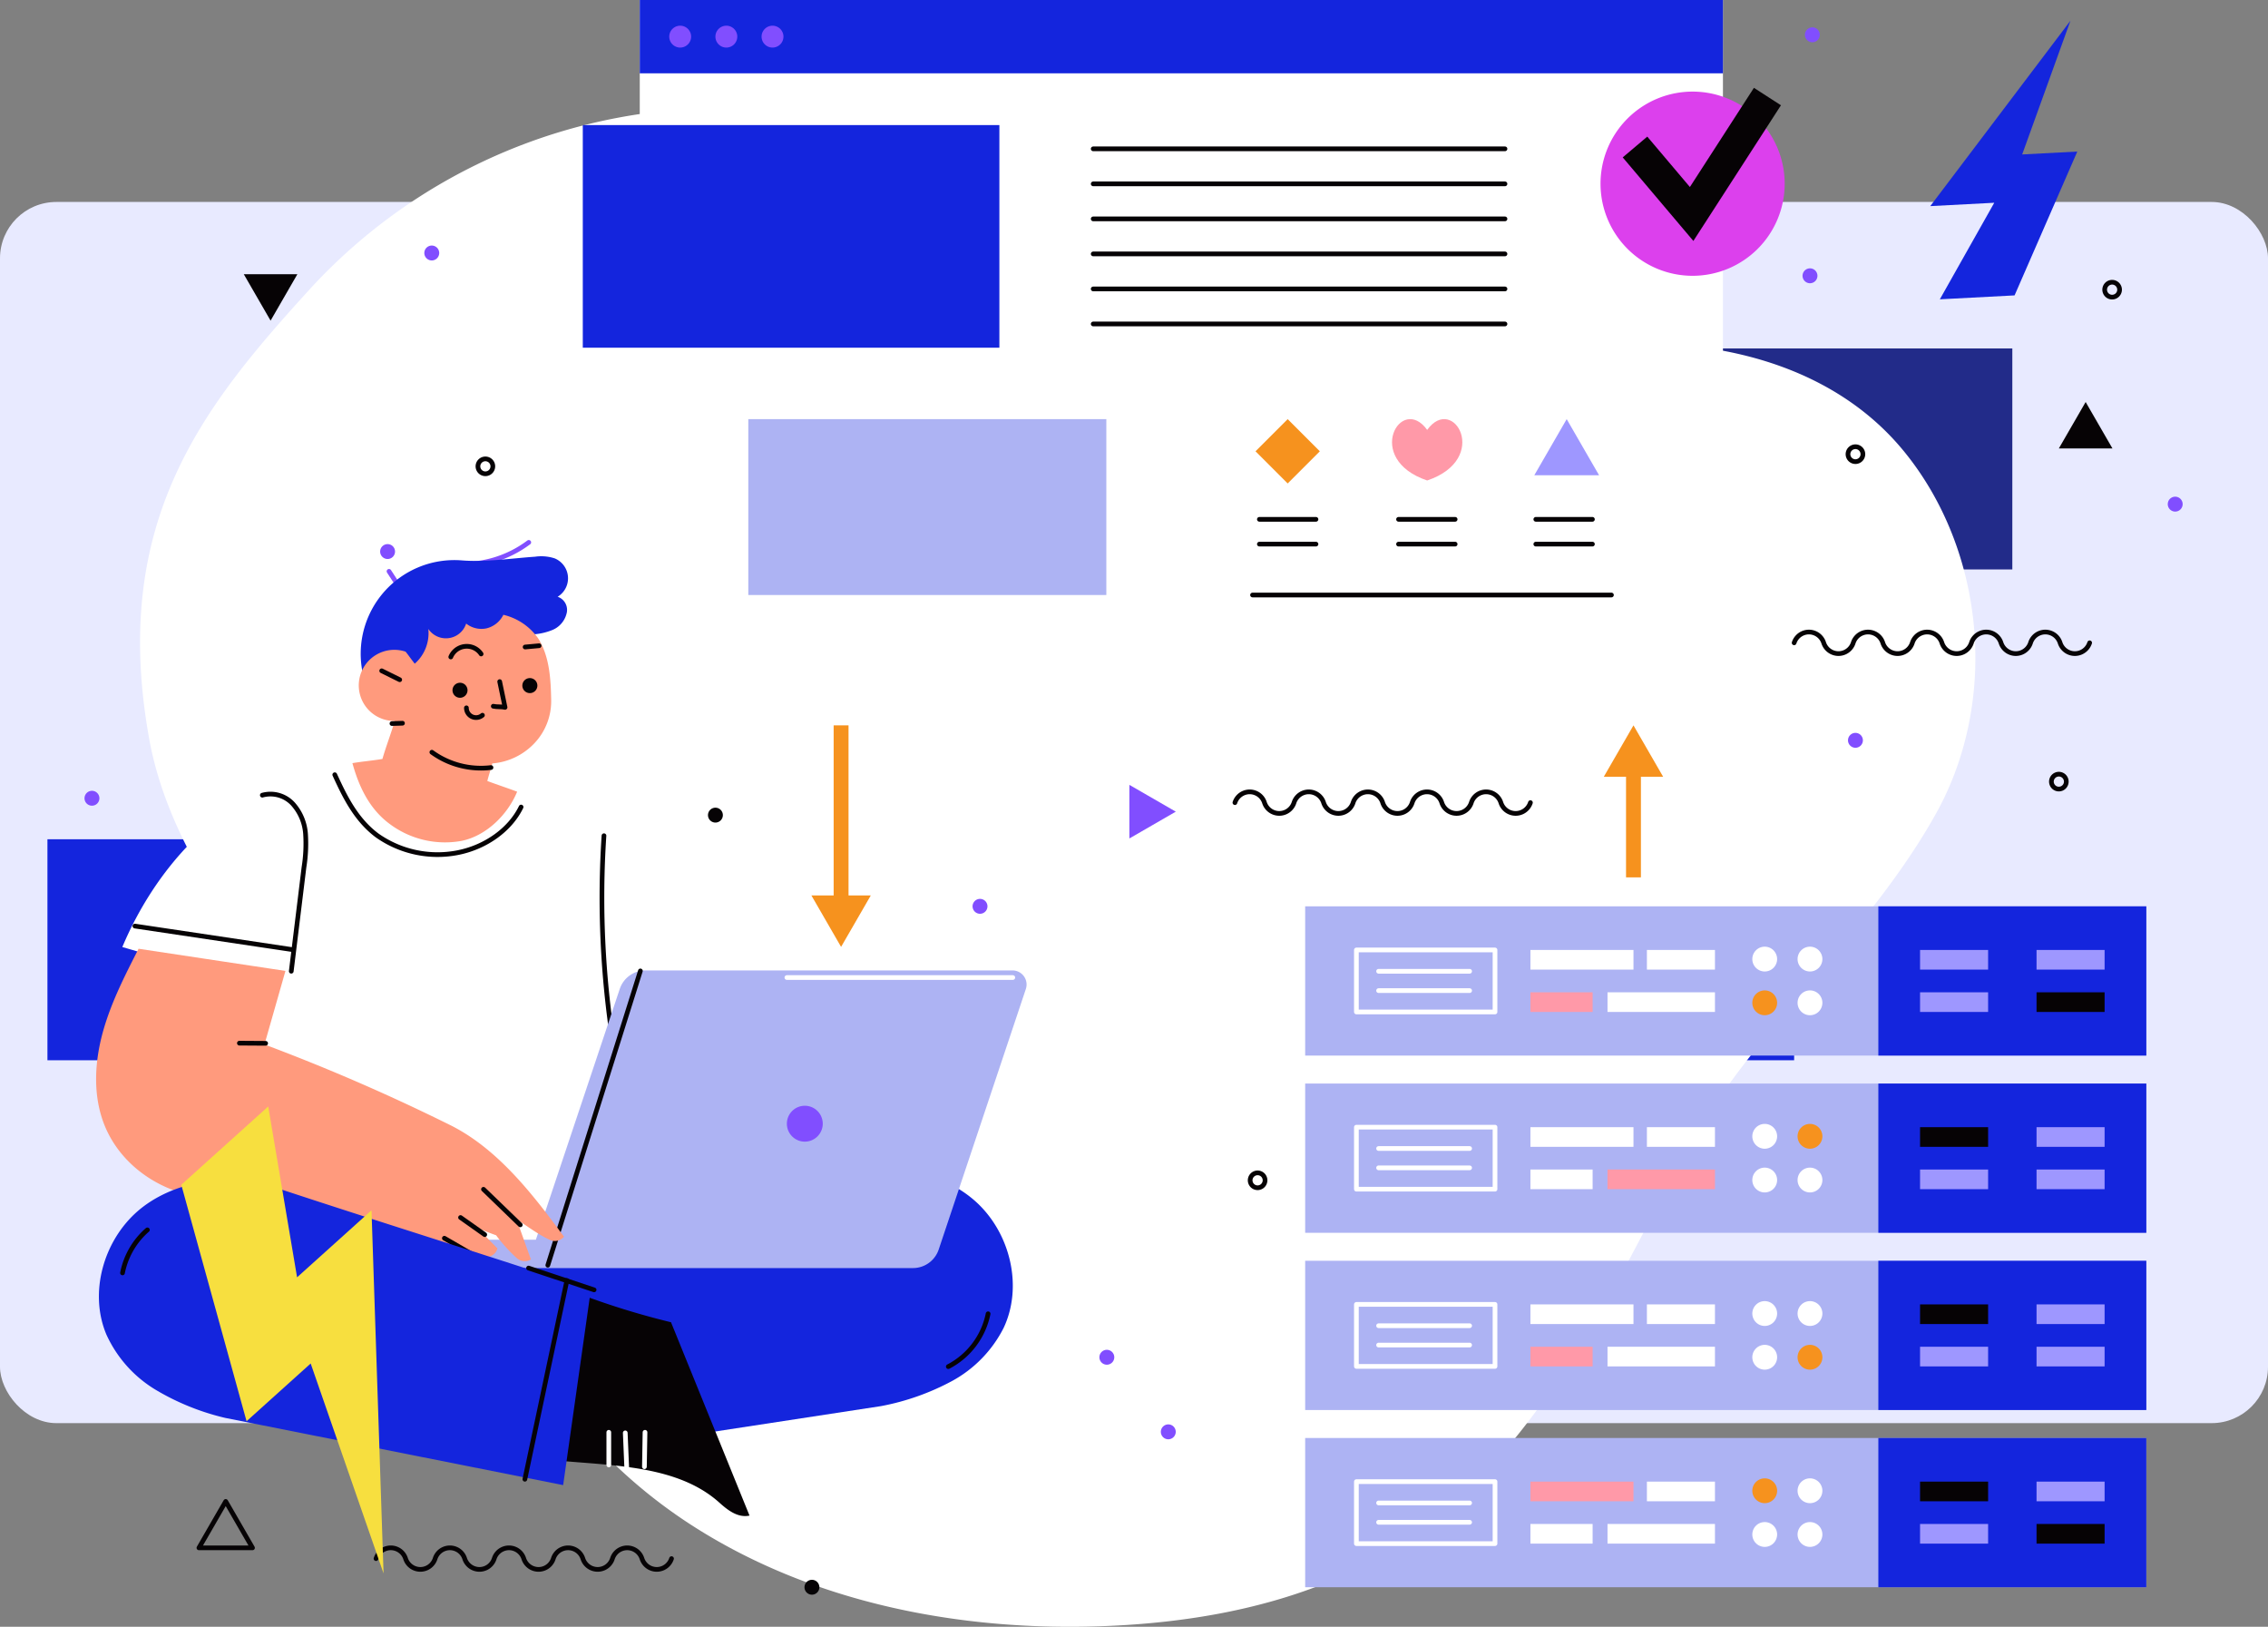 <svg xmlns="http://www.w3.org/2000/svg" width="483" height="346.359" viewBox="0 0 483 346.359">
  <rect x="0" y="0" width="483" height="346.359" fill="#808080" stroke="none"/>
  <g id="Grupo_1072302" data-name="Grupo 1072302" transform="translate(-915 -406)">
    <g id="Grupo_1072301" data-name="Grupo 1072301">
      <rect id="Rectángulo_376010" data-name="Rectángulo 376010" width="483" height="260" rx="12" transform="translate(915 449)" fill="#e8eaff"/>
      <g id="Grupo_1072299" data-name="Grupo 1072299" transform="translate(933 406)">
        <g id="Grupo_1072300" data-name="Grupo 1072300">
          <rect id="Rectángulo_376189" data-name="Rectángulo 376189" width="371.98" height="47.054" transform="translate(38.571 74.187)" fill="#222b89"/>
          <rect id="Rectángulo_376190" data-name="Rectángulo 376190" width="371.98" height="47.054" transform="translate(-7.896 178.688)" fill="#1425dd"/>
          <path id="Trazado_818226" data-name="Trazado 818226" d="M387.363,131.065c-17.431-21.208-48.2-26.019-75.189-21-21.277,3.958-44.526-2.479-61.794-15.524C218.85,70.723,178.133,59.4,138.637,58.148A118.931,118.931,0,0,0,48.261,96.362C25.53,121.305,5.33,145.93,13.8,192.564S82.148,282.9,82.148,282.9c1.389,31.012,20.618,59.646,46.625,76.6s57.993,23.1,89.008,21.8c16.71-.7,33.492-3.513,48.865-10.1,36.043-15.438,54.544-52.441,72.4-87.352,14.2-27.762,40.093-48.321,55.272-75.56,13.363-23.98,10.48-56.012-6.951-77.22" transform="translate(0 -35.106)" fill="#fff"/>
          <rect id="Rectángulo_376078" data-name="Rectángulo 376078" width="230.676" height="148.374" transform="translate(118.247)" fill="#fff"/>
          <rect id="Rectángulo_376079" data-name="Rectángulo 376079" width="230.676" height="15.609" transform="translate(118.247 0.001)" fill="#1425dd"/>
          <path id="Trazado_818227" data-name="Trazado 818227" d="M129.182,7.8a2.328,2.328,0,1,0-2.328,2.328A2.328,2.328,0,0,0,129.182,7.8" fill="#814eff"/>
          <path id="Trazado_818228" data-name="Trazado 818228" d="M139.014,7.8a2.328,2.328,0,1,0-2.328,2.328A2.328,2.328,0,0,0,139.014,7.8" fill="#814eff"/>
          <path id="Trazado_818229" data-name="Trazado 818229" d="M148.846,7.8a2.328,2.328,0,1,0-2.328,2.328A2.328,2.328,0,0,0,148.846,7.8" fill="#814eff"/>
          <path id="Trazado_818601" data-name="Trazado 818601" d="M0,0H88.717V47.4H0Z" transform="translate(106.113 26.63)" fill="#1425dd"/>
          <rect id="Rectángulo_376081" data-name="Rectángulo 376081" width="76.247" height="37.446" transform="translate(141.36 89.239)" fill="#adb3f3"/>
          <line id="Línea_363" data-name="Línea 363" x2="87.695" transform="translate(214.811 31.688)" fill="none" stroke="#060305" stroke-linecap="round" stroke-linejoin="round" stroke-width="1"/>
          <line id="Línea_364" data-name="Línea 364" x2="87.695" transform="translate(214.811 39.145)" fill="none" stroke="#060305" stroke-linecap="round" stroke-linejoin="round" stroke-width="1"/>
          <line id="Línea_365" data-name="Línea 365" x2="87.695" transform="translate(214.811 46.602)" fill="none" stroke="#060305" stroke-linecap="round" stroke-linejoin="round" stroke-width="1"/>
          <line id="Línea_366" data-name="Línea 366" x2="87.695" transform="translate(214.811 54.059)" fill="none" stroke="#060305" stroke-linecap="round" stroke-linejoin="round" stroke-width="1"/>
          <line id="Línea_367" data-name="Línea 367" x2="87.695" transform="translate(214.811 61.516)" fill="none" stroke="#060305" stroke-linecap="round" stroke-linejoin="round" stroke-width="1"/>
          <line id="Línea_368" data-name="Línea 368" x2="87.695" transform="translate(214.811 68.973)" fill="none" stroke="#060305" stroke-linecap="round" stroke-linejoin="round" stroke-width="1"/>
          <line id="Línea_369" data-name="Línea 369" x2="76.437" transform="translate(248.742 126.685)" fill="none" stroke="#060305" stroke-linecap="round" stroke-linejoin="round" stroke-width="1"/>
          <rect id="Rectángulo_376082" data-name="Rectángulo 376082" width="9.686" height="9.686" transform="translate(249.378 96.087) rotate(-45)" fill="#f6921e"/>
          <line id="Línea_370" data-name="Línea 370" x2="12.056" transform="translate(250.199 110.571)" fill="none" stroke="#060305" stroke-linecap="round" stroke-linejoin="round" stroke-width="1"/>
          <line id="Línea_371" data-name="Línea 371" x2="12.056" transform="translate(250.199 115.848)" fill="none" stroke="#060305" stroke-linecap="round" stroke-linejoin="round" stroke-width="1"/>
          <path id="Trazado_818230" data-name="Trazado 818230" d="M285.937,91.53c-5.569-7.724-13.614,6.177,0,10.771,13.614-4.594,5.569-18.5,0-10.771" fill="#ff99a8"/>
          <line id="Línea_372" data-name="Línea 372" x2="12.056" transform="translate(279.835 110.571)" fill="none" stroke="#060305" stroke-linecap="round" stroke-linejoin="round" stroke-width="1"/>
          <line id="Línea_373" data-name="Línea 373" x2="12.056" transform="translate(279.835 115.848)" fill="none" stroke="#060305" stroke-linecap="round" stroke-linejoin="round" stroke-width="1"/>
          <path id="Trazado_818231" data-name="Trazado 818231" d="M315.647,89.239l-6.9,11.951h13.8Z" fill="#9e97ff"/>
          <line id="Línea_374" data-name="Línea 374" x2="12.056" transform="translate(309.072 110.571)" fill="none" stroke="#060305" stroke-linecap="round" stroke-linejoin="round" stroke-width="1"/>
          <line id="Línea_375" data-name="Línea 375" x2="12.056" transform="translate(309.072 115.848)" fill="none" stroke="#060305" stroke-linecap="round" stroke-linejoin="round" stroke-width="1"/>
          <path id="Trazado_818232" data-name="Trazado 818232" d="M362.07,39.112a19.609,19.609,0,1,0-19.609,19.609A19.609,19.609,0,0,0,362.07,39.112" fill="#dc40ed"/>
          <path id="Trazado_818233" data-name="Trazado 818233" d="M342.626,51.3l-15.047-17.79,5.231-4.423,9.076,10.732L355.521,18.7l5.755,3.715Z" fill="#060305"/>
          <path id="Trazado_818234" data-name="Trazado 818234" d="M232.4,172.812l-9.885-5.707v11.414Z" fill="#814eff"/>
          <path id="Trazado_818236" data-name="Trazado 818236" d="M426.166,85.593l-5.707,9.885h11.414Z" fill="#060305"/>
          <path id="Trazado_818237" data-name="Trazado 818237" d="M199.381,376.523l-5.707,9.885h11.414Z" transform="translate(-169.313 -56.853)" fill="none" stroke="#060305" stroke-linecap="round" stroke-linejoin="round" stroke-width="1"/>
          <path id="Trazado_818238" data-name="Trazado 818238" d="M39.624,68.267l5.707-9.885H33.917Z" fill="#060305"/>
          <path id="Trazado_818239" data-name="Trazado 818239" d="M192.292,192.968a1.585,1.585,0,1,0-1.585,1.585,1.585,1.585,0,0,0,1.585-1.585" fill="#814eff"/>
          <path id="Trazado_818240" data-name="Trazado 818240" d="M378.726,157.623a1.585,1.585,0,1,0-1.585,1.585,1.585,1.585,0,0,0,1.585-1.585" fill="#814eff"/>
          <path id="Trazado_818241" data-name="Trazado 818241" d="M219.3,288.976a1.585,1.585,0,1,0-1.585,1.585,1.586,1.586,0,0,0,1.585-1.585" fill="#814eff"/>
          <path id="Trazado_818242" data-name="Trazado 818242" d="M251.407,251.3a1.584,1.584,0,1,0-1.585,1.585A1.585,1.585,0,0,0,251.407,251.3Z" fill="none" stroke="#060305" stroke-linecap="round" stroke-linejoin="round" stroke-width="1"/>
          <path id="Trazado_818243" data-name="Trazado 818243" d="M378.726,96.7a1.585,1.585,0,1,0-1.585,1.585A1.585,1.585,0,0,0,378.726,96.7Z" fill="none" stroke="#060305" stroke-linecap="round" stroke-linejoin="round" stroke-width="1"/>
          <path id="Trazado_818244" data-name="Trazado 818244" d="M369.55,7.408a1.584,1.584,0,1,0-1.585,1.585,1.585,1.585,0,0,0,1.585-1.585" fill="#814eff"/>
          <path id="Trazado_818245" data-name="Trazado 818245" d="M66.126,117.432a1.584,1.584,0,1,0-1.585,1.585,1.585,1.585,0,0,0,1.585-1.585" fill="#814eff"/>
          <path id="Trazado_818246" data-name="Trazado 818246" d="M433.391,61.677a1.585,1.585,0,1,0-1.585,1.585A1.585,1.585,0,0,0,433.391,61.677Z" fill="none" stroke="#060305" stroke-linecap="round" stroke-linejoin="round" stroke-width="1"/>
          <path id="Trazado_818247" data-name="Trazado 818247" d="M422.044,166.415A1.585,1.585,0,1,0,420.459,168,1.585,1.585,0,0,0,422.044,166.415Z" fill="none" stroke="#060305" stroke-linecap="round" stroke-linejoin="round" stroke-width="1"/>
          <path id="Trazado_818248" data-name="Trazado 818248" d="M446.823,107.337a1.585,1.585,0,1,0-1.585,1.585,1.585,1.585,0,0,0,1.585-1.585" fill="#814eff"/>
          <path id="Trazado_818249" data-name="Trazado 818249" d="M369.047,58.72a1.585,1.585,0,1,0-1.585,1.585,1.585,1.585,0,0,0,1.585-1.585" fill="#814eff"/>
          <path id="Trazado_818250" data-name="Trazado 818250" d="M86.954,99.287a1.584,1.584,0,1,0-1.585,1.585A1.585,1.585,0,0,0,86.954,99.287Z" fill="none" stroke="#060305" stroke-linecap="round" stroke-linejoin="round" stroke-width="1"/>
          <path id="Trazado_818251" data-name="Trazado 818251" d="M135.943,173.55a1.584,1.584,0,1,0-1.585,1.585,1.585,1.585,0,0,0,1.585-1.585" fill="#060305"/>
          <path id="Trazado_818252" data-name="Trazado 818252" d="M3.169,169.958a1.585,1.585,0,1,0-1.585,1.585,1.585,1.585,0,0,0,1.585-1.585" fill="#814eff"/>
          <path id="Trazado_818253" data-name="Trazado 818253" d="M75.536,53.867a1.585,1.585,0,1,0-1.585,1.585,1.585,1.585,0,0,0,1.585-1.585" fill="#814eff"/>
          <path id="Trazado_818254" data-name="Trazado 818254" d="M156.495,337.942a1.584,1.584,0,1,0-1.585,1.585,1.585,1.585,0,0,0,1.585-1.585" fill="#060305"/>
          <path id="Trazado_818255" data-name="Trazado 818255" d="M232.388,304.854a1.585,1.585,0,1,0-1.585,1.585,1.585,1.585,0,0,0,1.585-1.585" fill="#814eff"/>
          <path id="Trazado_818258" data-name="Trazado 818258" d="M427.017,136.863h0a3.305,3.305,0,0,1-6.293,0,3.305,3.305,0,0,0-6.293,0,3.305,3.305,0,0,1-6.293,0,3.306,3.306,0,0,0-6.294,0,3.305,3.305,0,0,1-6.293,0,3.305,3.305,0,0,0-6.293,0,3.305,3.305,0,0,1-6.293,0,3.305,3.305,0,0,0-6.293,0,3.306,3.306,0,0,1-6.294,0,3.305,3.305,0,0,0-6.293,0" fill="none" stroke="#060305" stroke-linecap="round" stroke-linejoin="round" stroke-width="1"/>
          <path id="Trazado_818259" data-name="Trazado 818259" d="M125.01,331.848h0a3.305,3.305,0,0,1-6.293,0,3.305,3.305,0,0,0-6.293,0,3.306,3.306,0,0,1-6.294,0,3.305,3.305,0,0,0-6.293,0,3.305,3.305,0,0,1-6.293,0,3.305,3.305,0,0,0-6.293,0,3.305,3.305,0,0,1-6.293,0,3.305,3.305,0,0,0-6.293,0,3.306,3.306,0,0,1-6.294,0,3.305,3.305,0,0,0-6.293,0" fill="none" stroke="#060305" stroke-linecap="round" stroke-linejoin="round" stroke-width="1"/>
          <path id="Trazado_818260" data-name="Trazado 818260" d="M389.285,368.7h0a3.305,3.305,0,0,1-6.293,0,3.305,3.305,0,0,0-6.293,0,3.306,3.306,0,0,1-6.294,0,3.305,3.305,0,0,0-6.293,0,3.305,3.305,0,0,1-6.293,0,3.305,3.305,0,0,0-6.293,0,3.305,3.305,0,0,1-6.293,0,3.305,3.305,0,0,0-6.293,0,3.306,3.306,0,0,1-6.294,0,3.305,3.305,0,0,0-6.293,0" transform="translate(-81.362 -197.81)" fill="none" stroke="#060305" stroke-linecap="round" stroke-linejoin="round" stroke-width="1"/>
          <path id="Trazado_818261" data-name="Trazado 818261" d="M162.055,249.642c9.284-2.627,21.183-.057,28.174,6.593s9.626,17.806,5.492,26.524a26.507,26.507,0,0,1-11.019,11.3,52.161,52.161,0,0,1-15.057,5.316l-72.535,11.1q-2.021-20.916-4.042-41.832c22.767-6.442,46.22-12.555,68.987-19" fill="#1425dd"/>
          <path id="Trazado_818262" data-name="Trazado 818262" d="M183.957,290.967a16.326,16.326,0,0,0,8.472-11.248" fill="none" stroke="#060305" stroke-linecap="round" stroke-linejoin="round" stroke-width="1"/>
          <path id="Trazado_818263" data-name="Trazado 818263" d="M123.353,192.486c-4.885-8.418-12.349-15.969-21.321-19.744-7.16-3.013-14.09-5.827-21.25-8.84a5.749,5.749,0,0,1-5.987,2.5,6.145,6.145,0,0,1-4.669-4.843,129.215,129.215,0,0,0-24.948,4.2c-17.191,4.66-30.214,19.461-37.128,35.875,4.271,1.239,8.258,2.418,12.53,3.655,1.843,15.608,3.772,30.772,5.616,46.379,20.664,2.994,41.811,5.718,60.584,14.858l23.468.213c3.926-16.14,8.007-32.1,11.932-48.245,4.61-2.463,9.712-4.85,14.323-7.315-4.367-6.265-9.317-12.088-13.15-18.694" fill="#fff"/>
          <path id="Trazado_818264" data-name="Trazado 818264" d="M53.294,164.947c2.154,4.713,4.537,9.58,9.014,12.925a22.328,22.328,0,0,0,17.175,3.667c5.973-1.177,11.16-4.911,13.489-9.711" fill="none" stroke="#060305" stroke-linecap="round" stroke-linejoin="round" stroke-width="1"/>
          <path id="Trazado_818265" data-name="Trazado 818265" d="M110.624,177.935a201.628,201.628,0,0,0,1.968,44.229" fill="none" stroke="#060305" stroke-linecap="round" stroke-linejoin="round" stroke-width="1"/>
          <path id="Trazado_818266" data-name="Trazado 818266" d="M44.028,206.783l2.709-22.136a31.761,31.761,0,0,0,.334-7.085,10.681,10.681,0,0,0-2.718-6.424,6.5,6.5,0,0,0-6.489-1.834" fill="none" stroke="#060305" stroke-linecap="round" stroke-linejoin="round" stroke-width="1"/>
          <path id="Trazado_818267" data-name="Trazado 818267" d="M10.734,197.172l33.533,5.01" fill="none" stroke="#060305" stroke-linecap="round" stroke-linejoin="round" stroke-width="1"/>
          <path id="Trazado_818268" data-name="Trazado 818268" d="M113.981,210.569l-17.86,53.38H61.573a2.224,2.224,0,0,0-1.875,3.43,5.965,5.965,0,0,0,4.925,2.607H176.439a5.776,5.776,0,0,0,5.472-3.954l18.557-55.462a3,3,0,0,0-2.828-3.954H119.453a5.776,5.776,0,0,0-5.472,3.953" fill="#adb3f3"/>
          <path id="Trazado_818269" data-name="Trazado 818269" d="M157.216,239.23a3.82,3.82,0,1,0-3.82,3.84,3.83,3.83,0,0,0,3.82-3.84" fill="#814eff"/>
          <line id="Línea_376" data-name="Línea 376" x1="19.716" y2="62.66" transform="translate(98.663 206.721)" fill="none" stroke="#060305" stroke-linecap="round" stroke-linejoin="round" stroke-width="1"/>
          <line id="Línea_377" data-name="Línea 377" x1="48.114" transform="translate(149.576 208.131)" fill="none" stroke="#fff" stroke-linecap="round" stroke-linejoin="round" stroke-width="1"/>
          <path id="Trazado_818270" data-name="Trazado 818270" d="M78.013,239.615a422.449,422.449,0,0,0-39.691-17.236q2.235-7.83,4.469-15.661L11.512,202c-2.886,5.639-5.791,11.323-7.518,17.418s-2.218,12.7-.257,18.726c2.924,8.982,11.3,15.261,20.641,16.67a523.559,523.559,0,0,1,58.694,12.4,6.847,6.847,0,0,0,2.837.354,2.346,2.346,0,0,0,2.029-1.773l-3.22-3.273a4.783,4.783,0,0,0-1.67-1.257c1.468.509,3.14,1.233,4.609,1.742a33.292,33.292,0,0,0,4.486,4.939,2.562,2.562,0,0,0,2.928.2c-1.063-2.91-2.019-5.648-3.082-8.558,2.31,1.461,4.727,3.349,7.232,4.444a2.514,2.514,0,0,0,2.89-.725c-6.639-9.042-14.078-18.653-24.1-23.695" fill="#ff9a7d"/>
          <path id="Trazado_818271" data-name="Trazado 818271" d="M38.571,222.136l-5.593-.036" fill="none" stroke="#060305" stroke-linecap="round" stroke-linejoin="round" stroke-width="1"/>
          <path id="Trazado_818272" data-name="Trazado 818272" d="M84.963,253.214l7.839,7.572" fill="none" stroke="#060305" stroke-linecap="round" stroke-linejoin="round" stroke-width="1"/>
          <path id="Trazado_818273" data-name="Trazado 818273" d="M80.076,259.224q2.579,1.821,5.156,3.643" fill="none" stroke="#060305" stroke-linecap="round" stroke-linejoin="round" stroke-width="1"/>
          <path id="Trazado_818274" data-name="Trazado 818274" d="M76.635,263.633l7.084,4.1" fill="none" stroke="#060305" stroke-linecap="round" stroke-linejoin="round" stroke-width="1"/>
          <path id="Trazado_818275" data-name="Trazado 818275" d="M124.9,281.522a165.647,165.647,0,0,1-20.05-6.23,79.99,79.99,0,0,0-4.291,35.658c11.929,1.149,25.749.974,34.654,8.991,1.857,1.671,3.963,3.262,6.407,2.748Z" fill="#060305"/>
          <line id="Línea_378" data-name="Línea 378" y2="6.96" transform="translate(111.652 304.951)" fill="none" stroke="#fff" stroke-linecap="round" stroke-linejoin="round" stroke-width="1"/>
          <path id="Trazado_818276" data-name="Trazado 818276" d="M115.157,305.075q.156,3.73.313,7.46" fill="none" stroke="#fff" stroke-linecap="round" stroke-linejoin="round" stroke-width="1"/>
          <path id="Trazado_818277" data-name="Trazado 818277" d="M119.363,304.951l-.126,7.333" fill="none" stroke="#fff" stroke-linecap="round" stroke-linejoin="round" stroke-width="1"/>
          <path id="Trazado_818278" data-name="Trazado 818278" d="M78.323,120.034a23.274,23.274,0,0,0,16.284-4.556" fill="none" stroke="#814eff" stroke-linecap="round" stroke-linejoin="round" stroke-width="1"/>
          <path id="Trazado_818279" data-name="Trazado 818279" d="M64.844,121.643q.714,1.1,1.429,2.191" fill="none" stroke="#814eff" stroke-linecap="round" stroke-linejoin="round" stroke-width="1"/>
          <path id="Trazado_818280" data-name="Trazado 818280" d="M100.754,127.057a4.592,4.592,0,0,0-.615-8.169,9.239,9.239,0,0,0-4.184-.359c-5.081.346-10.514,1.194-15.59.786a19.95,19.95,0,0,0-20.634,25.857l31.9,5.954a55.944,55.944,0,0,1,3.452-16.046,12.909,12.909,0,0,0,4.6-.967,5.113,5.113,0,0,0,2.969-3.46,2.955,2.955,0,0,0-1.9-3.6" fill="#1425dd"/>
          <path id="Trazado_818281" data-name="Trazado 818281" d="M92.134,168.557c-2.178-.809-4.171-1.463-6.349-2.273.271-1.153.778-2.586,1.05-3.739a13.852,13.852,0,0,0,8.994-4.322,13.006,13.006,0,0,0,3.551-9.131c-.084-4.495-.343-9.288-2.723-13.1A12.527,12.527,0,0,0,89.2,130.9a5.463,5.463,0,0,1-3.565,2.878,5.23,5.23,0,0,1-4.361-1.014,4.522,4.522,0,0,1-8.057,1.145,8.648,8.648,0,0,1-2.889,7.4c-.675-.825-1.278-1.738-1.954-2.563A7.572,7.572,0,1,0,66.054,153.5c-.793,2.773-1.819,5.318-2.612,8.091-2.085.357-4.305.535-6.389.892,1.418,5.158,3.709,9.87,8.033,13.018a19.658,19.658,0,0,0,15.189,3.535c5.245-1.053,9.819-5.532,11.859-10.477" fill="#ff9a7d"/>
          <path id="Trazado_818282" data-name="Trazado 818282" d="M81.565,146.911a1.6,1.6,0,1,0-1.553,1.654,1.605,1.605,0,0,0,1.553-1.654" fill="#060305"/>
          <path id="Trazado_818283" data-name="Trazado 818283" d="M96.439,145.918a1.6,1.6,0,1,0-1.553,1.654,1.6,1.6,0,0,0,1.553-1.654" fill="#060305"/>
          <path id="Trazado_818284" data-name="Trazado 818284" d="M88.415,145.12l1.143,5.486c-.751-.189-1.757-.052-2.507-.241" fill="none" stroke="#060305" stroke-linecap="round" stroke-linejoin="round" stroke-width="1"/>
          <path id="Trazado_818285" data-name="Trazado 818285" d="M78,139.876a3.685,3.685,0,0,1,6.461-.638" fill="none" stroke="#060305" stroke-linecap="round" stroke-linejoin="round" stroke-width="1"/>
          <path id="Trazado_818286" data-name="Trazado 818286" d="M93.829,137.757l2.981-.273" fill="none" stroke="#060305" stroke-linecap="round" stroke-linejoin="round" stroke-width="1"/>
          <path id="Trazado_818287" data-name="Trazado 818287" d="M81.329,150.708a2.063,2.063,0,0,0,3.41,1.572" fill="none" stroke="#060305" stroke-linecap="round" stroke-linejoin="round" stroke-width="1"/>
          <path id="Trazado_818288" data-name="Trazado 818288" d="M63.286,142.82q1.92.951,3.839,1.9" fill="none" stroke="#060305" stroke-linecap="round" stroke-linejoin="round" stroke-width="1"/>
          <path id="Trazado_818289" data-name="Trazado 818289" d="M65.472,154.053l2.242-.071" fill="none" stroke="#060305" stroke-linecap="round" stroke-linejoin="round" stroke-width="1"/>
          <path id="Trazado_818290" data-name="Trazado 818290" d="M73.972,160.157a17.789,17.789,0,0,0,12.59,3.262" fill="none" stroke="#060305" stroke-linecap="round" stroke-linejoin="round" stroke-width="1"/>
          <path id="Trazado_818291" data-name="Trazado 818291" d="M39.759,252.542c-9.157-3.038-21.16-1-28.44,5.331S.91,275.233,4.651,284.126a26.513,26.513,0,0,0,10.506,11.781,52.2,52.2,0,0,0,14.805,5.981L101.931,316.2q2.951-20.8,5.9-41.61c-22.457-7.45-45.615-14.6-68.072-22.052" fill="#1425dd"/>
          <line id="Línea_379" data-name="Línea 379" x1="13.959" y1="4.639" transform="translate(94.562 269.986)" fill="none" stroke="#060305" stroke-linecap="round" stroke-linejoin="round" stroke-width="1"/>
          <path id="Trazado_818292" data-name="Trazado 818292" d="M102.73,272.642l-8.952,42.31" fill="none" stroke="#060305" stroke-linecap="round" stroke-linejoin="round" stroke-width="1"/>
          <path id="Trazado_818293" data-name="Trazado 818293" d="M8.09,271.015a16.347,16.347,0,0,1,5.3-9.159" fill="none" stroke="#060305" stroke-linecap="round" stroke-linejoin="round" stroke-width="1"/>
          <rect id="Rectángulo_376083" data-name="Rectángulo 376083" width="3.169" height="23.267" transform="translate(328.285 163.535)" fill="#f6921e"/>
          <path id="Trazado_818294" data-name="Trazado 818294" d="M336.191,165.385l-6.321-10.947-6.321,10.947Z" fill="#f6921e"/>
          <rect id="Rectángulo_376084" data-name="Rectángulo 376084" width="3.169" height="38.068" transform="translate(159.537 154.438)" fill="#f6921e"/>
          <path id="Trazado_818295" data-name="Trazado 818295" d="M154.8,190.656l6.321,10.947,6.322-10.947Z" fill="#f6921e"/>
          <rect id="Rectángulo_376085" data-name="Rectángulo 376085" width="179.132" height="31.777" transform="translate(259.953 306.165)" fill="#adb3f3"/>
          <rect id="Rectángulo_376086" data-name="Rectángulo 376086" width="21.946" height="4.184" transform="translate(307.924 315.454)" fill="#ff99a8"/>
          <rect id="Rectángulo_376087" data-name="Rectángulo 376087" width="14.493" height="4.184" transform="translate(332.73 315.454)" fill="#fff"/>
          <rect id="Rectángulo_376088" data-name="Rectángulo 376088" width="13.247" height="4.184" transform="translate(307.923 324.471)" fill="#fff"/>
          <rect id="Rectángulo_376089" data-name="Rectángulo 376089" width="22.884" height="4.184" transform="translate(324.339 324.471)" fill="#fff"/>
          <path id="Trazado_818296" data-name="Trazado 818296" d="M370.1,317.4a2.641,2.641,0,1,0-2.641,2.641A2.64,2.64,0,0,0,370.1,317.4" fill="#fff"/>
          <path id="Trazado_818297" data-name="Trazado 818297" d="M370.1,326.708a2.641,2.641,0,1,0-2.641,2.642,2.64,2.64,0,0,0,2.641-2.642" fill="#fff"/>
          <path id="Trazado_818298" data-name="Trazado 818298" d="M360.461,317.4a2.641,2.641,0,1,0-2.641,2.641,2.64,2.64,0,0,0,2.641-2.641" fill="#f6921e"/>
          <path id="Trazado_818299" data-name="Trazado 818299" d="M360.461,326.708a2.641,2.641,0,1,0-2.641,2.642,2.64,2.64,0,0,0,2.641-2.642" fill="#fff"/>
          <rect id="Rectángulo_376090" data-name="Rectángulo 376090" width="29.52" height="13.201" transform="translate(270.862 315.454)" fill="none" stroke="#fff" stroke-linecap="round" stroke-linejoin="round" stroke-width="1"/>
          <line id="Línea_380" data-name="Línea 380" x2="19.389" transform="translate(275.588 319.996)" fill="none" stroke="#fff" stroke-linecap="round" stroke-linejoin="round" stroke-width="1"/>
          <line id="Línea_381" data-name="Línea 381" x1="19.389" transform="translate(275.587 324.112)" fill="none" stroke="#fff" stroke-linecap="round" stroke-linejoin="round" stroke-width="1"/>
          <rect id="Rectángulo_376091" data-name="Rectángulo 376091" width="57.067" height="31.777" transform="translate(382.018 306.165)" fill="#1425dd"/>
          <rect id="Rectángulo_376092" data-name="Rectángulo 376092" width="14.493" height="4.184" transform="translate(390.901 315.454)" fill="#060305"/>
          <rect id="Rectángulo_376093" data-name="Rectángulo 376093" width="14.493" height="4.184" transform="translate(415.708 315.454)" fill="#9e97ff"/>
          <rect id="Rectángulo_376094" data-name="Rectángulo 376094" width="14.493" height="4.184" transform="translate(390.901 324.471)" fill="#9e97ff"/>
          <rect id="Rectángulo_376095" data-name="Rectángulo 376095" width="14.493" height="4.184" transform="translate(415.708 324.471)" fill="#060305"/>
          <rect id="Rectángulo_376096" data-name="Rectángulo 376096" width="179.132" height="31.777" transform="translate(259.953 192.968)" fill="#adb3f3"/>
          <rect id="Rectángulo_376097" data-name="Rectángulo 376097" width="21.946" height="4.184" transform="translate(307.924 202.256)" fill="#fff"/>
          <rect id="Rectángulo_376098" data-name="Rectángulo 376098" width="14.493" height="4.184" transform="translate(332.73 202.256)" fill="#fff"/>
          <rect id="Rectángulo_376099" data-name="Rectángulo 376099" width="13.247" height="4.184" transform="translate(307.923 211.273)" fill="#ff99a8"/>
          <rect id="Rectángulo_376100" data-name="Rectángulo 376100" width="22.884" height="4.184" transform="translate(324.339 211.273)" fill="#fff"/>
          <path id="Trazado_818300" data-name="Trazado 818300" d="M370.1,204.2a2.641,2.641,0,1,0-2.641,2.641A2.64,2.64,0,0,0,370.1,204.2" fill="#fff"/>
          <path id="Trazado_818301" data-name="Trazado 818301" d="M370.1,213.511a2.641,2.641,0,1,0-2.641,2.641,2.64,2.64,0,0,0,2.641-2.641" fill="#fff"/>
          <path id="Trazado_818302" data-name="Trazado 818302" d="M360.461,204.2a2.641,2.641,0,1,0-2.641,2.641,2.64,2.64,0,0,0,2.641-2.641" fill="#fff"/>
          <path id="Trazado_818303" data-name="Trazado 818303" d="M360.461,213.511a2.641,2.641,0,1,0-2.641,2.641,2.64,2.64,0,0,0,2.641-2.641" fill="#f6921e"/>
          <rect id="Rectángulo_376101" data-name="Rectángulo 376101" width="29.52" height="13.201" transform="translate(270.862 202.256)" fill="none" stroke="#fff" stroke-linecap="round" stroke-linejoin="round" stroke-width="1"/>
          <line id="Línea_382" data-name="Línea 382" x2="19.389" transform="translate(275.588 206.799)" fill="none" stroke="#fff" stroke-linecap="round" stroke-linejoin="round" stroke-width="1"/>
          <line id="Línea_383" data-name="Línea 383" x1="19.389" transform="translate(275.587 210.914)" fill="none" stroke="#fff" stroke-linecap="round" stroke-linejoin="round" stroke-width="1"/>
          <rect id="Rectángulo_376102" data-name="Rectángulo 376102" width="57.067" height="31.777" transform="translate(382.018 192.968)" fill="#1425dd"/>
          <rect id="Rectángulo_376103" data-name="Rectángulo 376103" width="14.493" height="4.184" transform="translate(390.901 202.256)" fill="#9e97ff"/>
          <rect id="Rectángulo_376104" data-name="Rectángulo 376104" width="14.493" height="4.184" transform="translate(415.708 202.256)" fill="#9e97ff"/>
          <rect id="Rectángulo_376105" data-name="Rectángulo 376105" width="14.493" height="4.184" transform="translate(390.901 211.273)" fill="#9e97ff"/>
          <rect id="Rectángulo_376106" data-name="Rectángulo 376106" width="14.493" height="4.184" transform="translate(415.708 211.273)" fill="#060305"/>
          <rect id="Rectángulo_376107" data-name="Rectángulo 376107" width="179.132" height="31.777" transform="translate(259.953 230.7)" fill="#adb3f3"/>
          <rect id="Rectángulo_376108" data-name="Rectángulo 376108" width="21.946" height="4.184" transform="translate(307.924 239.989)" fill="#fff"/>
          <rect id="Rectángulo_376109" data-name="Rectángulo 376109" width="14.493" height="4.184" transform="translate(332.73 239.989)" fill="#fff"/>
          <rect id="Rectángulo_376110" data-name="Rectángulo 376110" width="13.247" height="4.184" transform="translate(307.923 249.005)" fill="#fff"/>
          <rect id="Rectángulo_376111" data-name="Rectángulo 376111" width="22.884" height="4.184" transform="translate(324.339 249.005)" fill="#ff99a8"/>
          <path id="Trazado_818304" data-name="Trazado 818304" d="M370.1,241.934a2.641,2.641,0,1,0-2.641,2.641,2.64,2.64,0,0,0,2.641-2.641" fill="#f6921e"/>
          <path id="Trazado_818305" data-name="Trazado 818305" d="M370.1,251.243a2.641,2.641,0,1,0-2.641,2.641,2.64,2.64,0,0,0,2.641-2.641" fill="#fff"/>
          <path id="Trazado_818306" data-name="Trazado 818306" d="M360.461,241.934a2.641,2.641,0,1,0-2.641,2.641,2.64,2.64,0,0,0,2.641-2.641" fill="#fff"/>
          <path id="Trazado_818307" data-name="Trazado 818307" d="M360.461,251.243a2.641,2.641,0,1,0-2.641,2.641,2.64,2.64,0,0,0,2.641-2.641" fill="#fff"/>
          <rect id="Rectángulo_376112" data-name="Rectángulo 376112" width="29.52" height="13.201" transform="translate(270.862 239.988)" fill="none" stroke="#fff" stroke-linecap="round" stroke-linejoin="round" stroke-width="1"/>
          <line id="Línea_384" data-name="Línea 384" x2="19.389" transform="translate(275.588 244.531)" fill="none" stroke="#fff" stroke-linecap="round" stroke-linejoin="round" stroke-width="1"/>
          <line id="Línea_385" data-name="Línea 385" x1="19.389" transform="translate(275.587 248.647)" fill="none" stroke="#fff" stroke-linecap="round" stroke-linejoin="round" stroke-width="1"/>
          <rect id="Rectángulo_376113" data-name="Rectángulo 376113" width="57.067" height="31.777" transform="translate(382.018 230.7)" fill="#1425dd"/>
          <rect id="Rectángulo_376114" data-name="Rectángulo 376114" width="14.493" height="4.184" transform="translate(390.901 239.989)" fill="#060305"/>
          <rect id="Rectángulo_376115" data-name="Rectángulo 376115" width="14.493" height="4.184" transform="translate(415.708 239.989)" fill="#9e97ff"/>
          <rect id="Rectángulo_376116" data-name="Rectángulo 376116" width="14.493" height="4.184" transform="translate(390.901 249.005)" fill="#9e97ff"/>
          <rect id="Rectángulo_376117" data-name="Rectángulo 376117" width="14.493" height="4.184" transform="translate(415.708 249.005)" fill="#9e97ff"/>
          <rect id="Rectángulo_376118" data-name="Rectángulo 376118" width="179.132" height="31.777" transform="translate(259.953 268.433)" fill="#adb3f3"/>
          <rect id="Rectángulo_376119" data-name="Rectángulo 376119" width="21.946" height="4.184" transform="translate(307.924 277.721)" fill="#fff"/>
          <rect id="Rectángulo_376120" data-name="Rectángulo 376120" width="14.493" height="4.184" transform="translate(332.73 277.721)" fill="#fff"/>
          <rect id="Rectángulo_376121" data-name="Rectángulo 376121" width="13.247" height="4.184" transform="translate(307.923 286.738)" fill="#ff99a8"/>
          <rect id="Rectángulo_376122" data-name="Rectángulo 376122" width="22.884" height="4.184" transform="translate(324.339 286.738)" fill="#fff"/>
          <path id="Trazado_818308" data-name="Trazado 818308" d="M370.1,279.667a2.641,2.641,0,1,0-2.641,2.641,2.64,2.64,0,0,0,2.641-2.641" fill="#fff"/>
          <path id="Trazado_818309" data-name="Trazado 818309" d="M370.1,288.976a2.641,2.641,0,1,0-2.641,2.641,2.64,2.64,0,0,0,2.641-2.641" fill="#f6921e"/>
          <path id="Trazado_818310" data-name="Trazado 818310" d="M360.461,279.667a2.641,2.641,0,1,0-2.641,2.641,2.64,2.64,0,0,0,2.641-2.641" fill="#fff"/>
          <path id="Trazado_818311" data-name="Trazado 818311" d="M360.461,288.976a2.641,2.641,0,1,0-2.641,2.641,2.64,2.64,0,0,0,2.641-2.641" fill="#fff"/>
          <rect id="Rectángulo_376123" data-name="Rectángulo 376123" width="29.52" height="13.201" transform="translate(270.862 277.721)" fill="none" stroke="#fff" stroke-linecap="round" stroke-linejoin="round" stroke-width="1"/>
          <line id="Línea_386" data-name="Línea 386" x2="19.389" transform="translate(275.588 282.264)" fill="none" stroke="#fff" stroke-linecap="round" stroke-linejoin="round" stroke-width="1"/>
          <line id="Línea_387" data-name="Línea 387" x1="19.389" transform="translate(275.587 286.379)" fill="none" stroke="#fff" stroke-linecap="round" stroke-linejoin="round" stroke-width="1"/>
          <rect id="Rectángulo_376124" data-name="Rectángulo 376124" width="57.067" height="31.777" transform="translate(382.018 268.433)" fill="#1425dd"/>
          <rect id="Rectángulo_376125" data-name="Rectángulo 376125" width="14.493" height="4.184" transform="translate(390.901 277.721)" fill="#060305"/>
          <rect id="Rectángulo_376126" data-name="Rectángulo 376126" width="14.493" height="4.184" transform="translate(415.708 277.721)" fill="#9e97ff"/>
          <rect id="Rectángulo_376127" data-name="Rectángulo 376127" width="14.493" height="4.184" transform="translate(390.901 286.738)" fill="#9e97ff"/>
          <rect id="Rectángulo_376128" data-name="Rectángulo 376128" width="14.493" height="4.184" transform="translate(415.708 286.738)" fill="#9e97ff"/>
        </g>
      </g>
    </g>
    <path id="Trazado_771198" data-name="Trazado 771198" d="M49.83,31.144H28.5L48.273,0H23.358L0,46.716H18.375L0,90.318Z" transform="translate(936.248 673.881) rotate(-42)" fill="#f7df3f"/>
    <path id="Trazado_771203" data-name="Trazado 771203" d="M31.876,19.923H18.229L30.88,0H14.942L0,29.884H11.754L0,57.776Z" transform="translate(1358.951 468.111) rotate(177)" fill="#1425dd"/>
  </g>
</svg>
